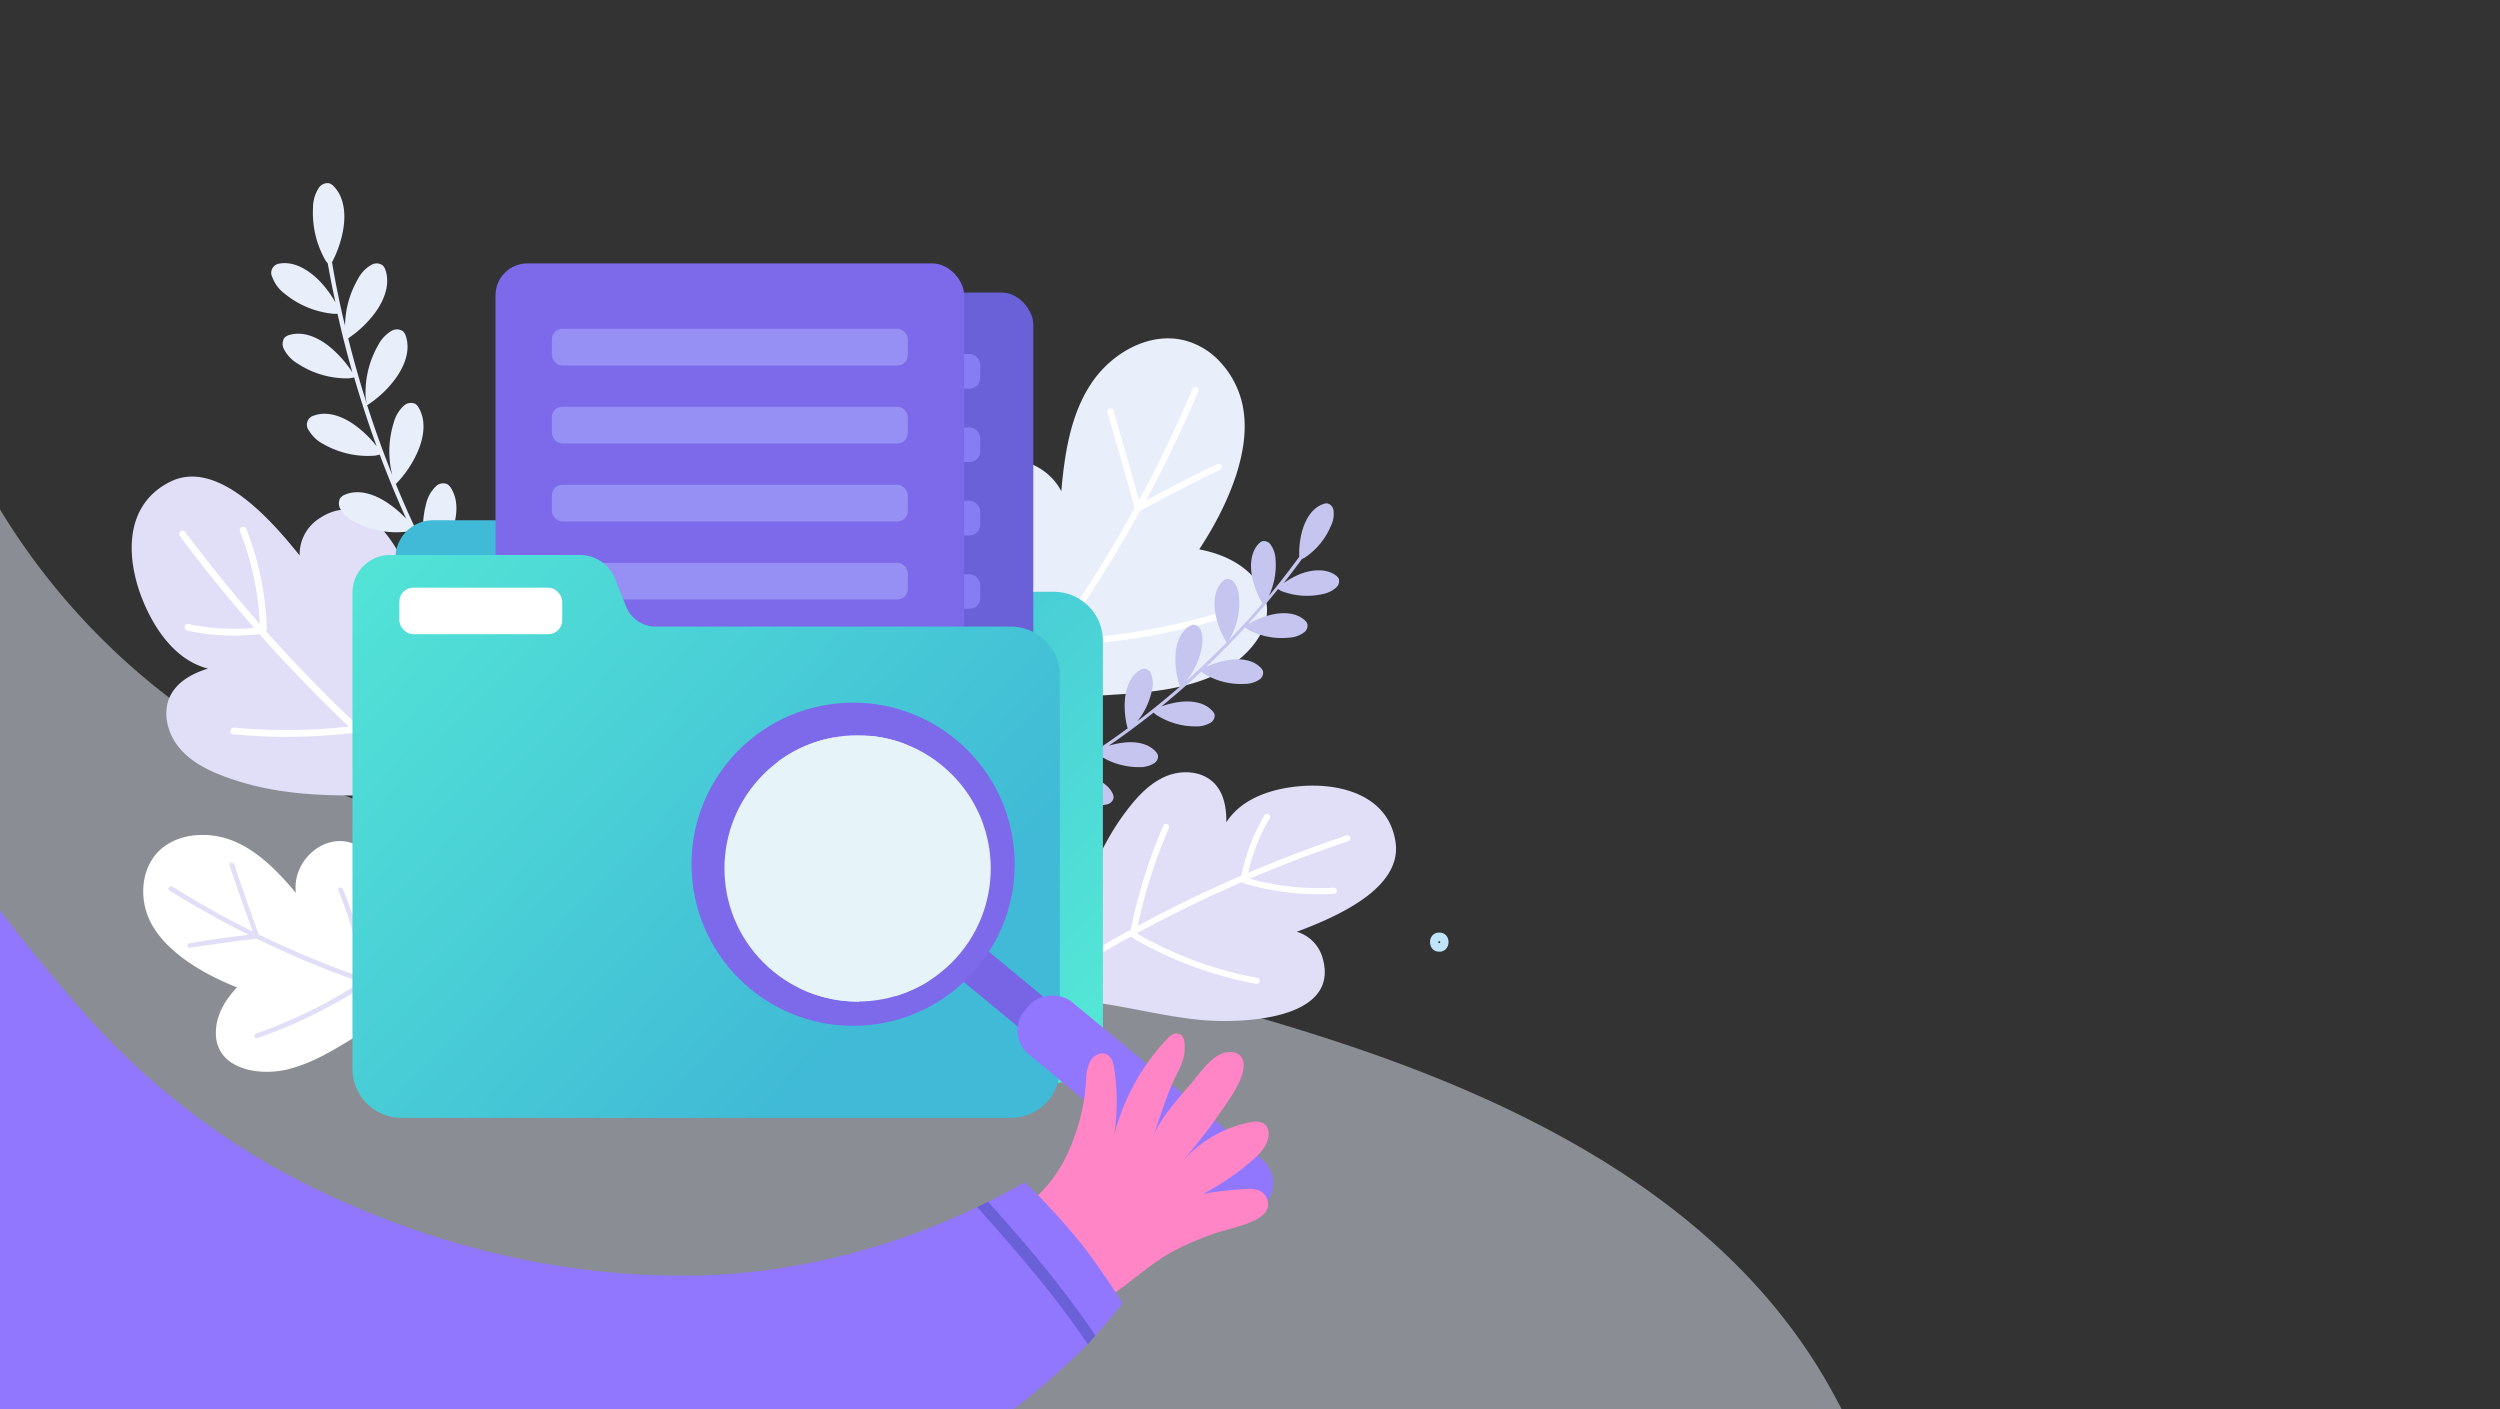 <svg xmlns="http://www.w3.org/2000/svg" xmlns:xlink="http://www.w3.org/1999/xlink" viewBox="0 0 651.37 367.11"><rect x="0" y="0" width="651.37" height="367.11" fill="#333333" stroke="none"/><defs><style>.cls-1{isolation:isolate;}.cls-2{fill:#c0e4fa;}.cls-3{fill:#282f39;}.cls-4{opacity:0.48;}.cls-5{fill:#e8eefa;}.cls-6{fill:#fff;}.cls-7{fill:#e1dff7;}.cls-8{fill:#c6c5ef;}.cls-9{fill:url(#linear-gradient);}.cls-10{fill:#6a61d8;}.cls-11{fill:#867df4;}.cls-12{fill:#7c6aea;}.cls-13{fill:#9790f4;}.cls-14{fill:none;}.cls-15{fill:url(#linear-gradient-2);}.cls-16{fill:#7865e5;}.cls-17{fill:#9177fe;}.cls-18,.cls-19{fill:#e6f3f9;}.cls-19,.cls-21{mix-blend-mode:multiply;}.cls-20{fill:#ff85c6;}.cls-21{opacity:0.13;}</style><linearGradient id="linear-gradient" x1="261.08" y1="289.27" x2="132.41" y2="159.27" gradientUnits="userSpaceOnUse"><stop offset="0" stop-color="#53e5d6"/><stop offset="0.87" stop-color="#40bad6"/></linearGradient><linearGradient id="linear-gradient-2" x1="91.51" y1="143.72" x2="244.84" y2="289.72" xlink:href="#linear-gradient"/></defs><title>search</title><g class="cls-1"><g id="BACKGROUND"><path class="cls-2" d="M375,252.5c3.22,0,3.22-5,0-5s-3.22,5,0,5Z" transform="translate(0 -4.53)"/><path class="cls-3" d="M375,250.25a.25.25,0,0,0,0-.5.25.25,0,0,0,0,.5Z" transform="translate(0 -4.53)"/></g><g id="OBJECTS"><g class="cls-4"><path class="cls-5" d="M472.38,358.71c-26.95-41.87-74.23-66.1-121.45-81.91-62.72-21-128.61-30.44-193.13-45-37.49-8.44-75.39-19-107.1-40.69A177.57,177.57,0,0,1,0,137.26V363.51a8.13,8.13,0,0,0,8.14,8.13H479.8C477.54,367.22,475.08,362.9,472.38,358.71Z" transform="translate(0 -4.53)"/></g><path class="cls-6" d="M37.64,233.47a17.68,17.68,0,0,0,.55,8.81c3.09,9.51,14.79,16.07,23.57,19.51-2.72,2.83-4.93,6.34-5.42,10.24C55,282.86,67,285.2,75.23,283.08c12.09-3.09,21.21-12.76,33.16-16.25a6.87,6.87,0,0,1,4.62-.13,4.62,4.62,0,0,1,2.45-3.16,68.14,68.14,0,0,1-8.56-16.78c-2.84-8.2-6-19.53-15.27-22.59-7.73-2.56-15.63,5.15-14.52,13-4.68-5.51-9.87-11-16.59-13.64s-15.33-1.88-20,3.68A14.25,14.25,0,0,0,37.64,233.47Z" transform="translate(0 -4.53)"/><path class="cls-7" d="M49.4,250.27q7.66-1.28,15.39-2.17-10.58-5.28-20.66-11.55c-.68-.42.12-1.37.78-1q10.2,6.36,20.93,11.67-3.09-8.52-6-17.11a.62.62,0,0,1,1.17-.42q3.07,9.2,6.41,18.3a248.56,248.56,0,0,0,27.15,11.3,97.23,97.23,0,0,0-6.43-22.74c-.31-.73.85-1.15,1.16-.41a97.86,97.86,0,0,1,6.54,23.31.82.82,0,0,1,0,.28A248.91,248.91,0,0,0,130.88,269a.62.62,0,0,1-.21,1.22A250.77,250.77,0,0,1,95.49,261a128.7,128.7,0,0,1-28.42,14,.62.62,0,0,1-.42-1.16A127.6,127.6,0,0,0,94,260.43,249.9,249.9,0,0,1,66.84,249.1q-8.7,1-17.34,2.4C48.72,251.63,48.62,250.4,49.4,250.27Z" transform="translate(0 -4.53)"/><path class="cls-7" d="M103.37,211.62c-15,.3-29,.76-43.46-4.26-4.79-1.66-9.58-3.85-12.92-7.66s-4.87-9.59-2.52-14.07c1.89-3.62,5.82-5.71,9.73-6.9-8.2-2.07-13.71-9.8-16.93-17.62-4.51-11-5.08-25,7.07-31.06,12.54-6.22,26.89,10.69,33.74,19.22a11.09,11.09,0,0,1,5.06-9.63c15.88-10.6,25.91,18,28.27,29.09,2.24,10.54,2.79,21.38,5,31.93" transform="translate(0 -4.53)"/><path class="cls-6" d="M46.85,144.21q9.21,12.33,19.36,23.9a56.62,56.62,0,0,1-17.12-1c-1.12-.24-1.36,1.51-.25,1.75a58.28,58.28,0,0,0,18.77.9h0q11.12,12.54,23.27,24.08a145.17,145.17,0,0,1-29.84.27c-1.13-.11-1.38,1.64-.25,1.74a147.33,147.33,0,0,0,31.35-.37,1.07,1.07,0,0,0,.37-.12q13.41,12.58,28,23.89a.88.88,0,0,0,1.08-1.39q-14.11-10.93-27.15-23.14a.86.86,0,0,0,.28-.46,110.19,110.19,0,0,0,1.48-38.49.88.88,0,0,0-1.75.22,108.67,108.67,0,0,1-1.37,37.46q-12.43-11.73-23.8-24.51a.89.89,0,0,0,.24-.66,77.7,77.7,0,0,0-5.35-25.95.88.88,0,0,0-1.63.67,76.16,76.16,0,0,1,5.16,24.14q-10.19-11.6-19.43-24C47.58,142.22,46.17,143.29,46.85,144.21Z" transform="translate(0 -4.53)"/><path class="cls-5" d="M150.31,207.09a271.6,271.6,0,0,1-26.11-35.28A28.28,28.28,0,0,0,129,164c1.51-3.75,2.15-8.32,0-11.74a3,3,0,0,0-1.08-1.11,2.74,2.74,0,0,0-3,.72,9.26,9.26,0,0,0-2.39,4.57,25.09,25.09,0,0,0,0,12.59q-5.22-8.62-9.81-17.62a29,29,0,0,0,4.82-7.91c1.51-3.76,2.14-8.33,0-11.75a3.05,3.05,0,0,0-1.09-1.11,2.74,2.74,0,0,0-3,.72A9.26,9.26,0,0,0,111,135.9a25,25,0,0,0-.19,11.78q-4.12-8.4-7.69-17.07a.76.76,0,0,0,.22-.18,28.25,28.25,0,0,0,5.31-7.81c1.69-3.68,2.53-8.21.51-11.73a3,3,0,0,0-1-1.16,2.74,2.74,0,0,0-3,.57,9.2,9.2,0,0,0-2.6,4.45,25,25,0,0,0-.35,13.56q-3.6-9-6.56-18.25a.93.93,0,0,0,.27-.12,27.87,27.87,0,0,0,6.86-6.41c2.44-3.2,4.24-7.42,3-11.3a3.14,3.14,0,0,0-.76-1.37,2.75,2.75,0,0,0-3-.12,9.1,9.1,0,0,0-3.5,3.74,24.78,24.78,0,0,0-3.24,13.76l.28,1.49h0q-2.69-8.45-4.84-17.06a28,28,0,0,0,6.76-6.32c2.44-3.2,4.24-7.42,3-11.31a3.1,3.1,0,0,0-.76-1.36,2.71,2.71,0,0,0-3-.12,9,9,0,0,0-3.5,3.74A24.8,24.8,0,0,0,89.9,89.43q-2-8.22-3.39-16.58a28.91,28.91,0,0,0,2.86-8.21c.74-4,.45-8.61-2.36-11.51a2.91,2.91,0,0,0-1.28-.86A2.71,2.71,0,0,0,83,53.59a9.34,9.34,0,0,0-1.44,5,25,25,0,0,0,3.25,13.8l.59.78q.89,5.09,2,10.13a28.59,28.59,0,0,0-3.95-5.37C80.63,75,76.8,72.53,72.89,73.2A2.43,2.43,0,0,0,71,76.85,9.26,9.26,0,0,0,74.11,81a23.43,23.43,0,0,0,12.83,5.29l1,0q1.72,7.73,3.89,15.31a28.71,28.71,0,0,0-5.43-6.29c-3-2.62-7.11-4.63-10.93-3.52a2.85,2.85,0,0,0-1.34.73A2.9,2.9,0,0,0,74,95.53a9.23,9.23,0,0,0,3.55,3.73,23.33,23.33,0,0,0,13.31,3.85l1.42-.23q2.64,9.08,5.86,17.93a28.28,28.28,0,0,0-5.21-5.16c-3.2-2.44-7.37-4.19-11.11-2.85a2.45,2.45,0,0,0-1.31,3.93,9.19,9.19,0,0,0,3.77,3.51,23.24,23.24,0,0,0,13.5,3l1.16-.26q3.18,8.48,6.89,16.71a28.39,28.39,0,0,0-4.66-4c-3.31-2.28-7.56-3.83-11.23-2.3a2.84,2.84,0,0,0-1.26.87,2.94,2.94,0,0,0,.14,3.12,9.07,9.07,0,0,0,3.92,3.32A23.25,23.25,0,0,0,106.34,143l.87-.24q4,8.61,8.57,16.92a27.68,27.68,0,0,0-3.66-3c-3.31-2.28-7.56-3.83-11.23-2.3a2.79,2.79,0,0,0-1.26.87,2.92,2.92,0,0,0,.13,3.12,9.15,9.15,0,0,0,3.93,3.32,23.25,23.25,0,0,0,13.62,2.36l.8-.22q3.54,6.16,7.38,12.13a28.09,28.09,0,0,0-6.36-3.14c-3.77-1.3-8.26-1.64-11.4.83a3.17,3.17,0,0,0-1,1.19,3,3,0,0,0,.94,3,9,9,0,0,0,4.64,2.14A23.06,23.06,0,0,0,126,178.56l.8-.48A272,272,0,0,0,149.4,207.8C149.9,208.37,150.81,207.66,150.31,207.09Z" transform="translate(0 -4.53)"/><path class="cls-5" d="M317,97.91a23.71,23.71,0,0,1,6.21,10.1c4,12.82-3.78,29.08-10.75,39.65,5.18,1,10.33,3.13,13.88,7,9.86,10.84-1.46,22.68-12.16,26.76-15.67,6-33.16,2.42-49,7.85-2,.69-4.08,1.62-5.17,3.44a6.18,6.18,0,0,0-5.13-1.57,91.43,91.43,0,0,0-3.61-25c-3.24-11.21-8.55-26.07-.75-36.62,6.51-8.8,21.15-6.46,26,3,.86-9.68,2.34-19.67,7.63-27.82s15.37-13.94,24.75-11.41A19,19,0,0,1,317,97.91Z" transform="translate(0 -4.53)"/><path class="cls-6" d="M317.13,125.45q-9.4,4.54-18.56,9.54,7.5-14,13.71-28.68c.41-1-1.19-1.4-1.6-.44q-6.26,14.86-13.92,29-3.21-11.74-6.69-23.41a.83.83,0,0,0-1.59.44q3.72,12.47,7.13,25a334.27,334.27,0,0,1-21,33.42A130.19,130.19,0,0,1,264,140.46c-.23-1.05-1.83-.6-1.6.44a132.22,132.22,0,0,0,10.89,30.64.76.76,0,0,0,.23.29,334.82,334.82,0,0,1-31.3,37.28c-.75.76.42,1.94,1.17,1.17a336.27,336.27,0,0,0,31.42-37.42,172.89,172.89,0,0,0,42-6.68.83.83,0,0,0-.44-1.6,171,171,0,0,1-40.35,6.57,336.14,336.14,0,0,0,21-33.47Q307.37,132,318,126.88C318.93,126.42,318.09,125,317.13,125.45Z" transform="translate(0 -4.53)"/><path class="cls-8" d="M248.68,219.45a206.69,206.69,0,0,0,30.18-15.16,22,22,0,0,1-.72-7c.19-3.11,1.27-6.47,4-8.06a2.21,2.21,0,0,1,1.13-.38,2.18,2.18,0,0,1,1.84,1.52,7.07,7.07,0,0,1,.16,4A18.58,18.58,0,0,1,281,203q6.57-4.11,12.81-8.69a21.93,21.93,0,0,1-.74-7.12c.19-3.11,1.27-6.47,3.95-8.06a2.39,2.39,0,0,1,1.14-.39,2.21,2.21,0,0,1,1.84,1.53,7,7,0,0,1,.15,4,18.57,18.57,0,0,1-3.81,8.17q5.72-4.34,11.13-9.06a.54.54,0,0,1-.1-.2,21.84,21.84,0,0,1-1.12-7.22c0-3.12,1-6.53,3.57-8.24a2.28,2.28,0,0,1,1.11-.44,2.19,2.19,0,0,1,1.91,1.43,7,7,0,0,1,.34,4,18.68,18.68,0,0,1-4.29,9.45q5.55-5,10.73-10.27a.65.65,0,0,1-.15-.18,21.91,21.91,0,0,1-2.69-6.79c-.65-3.05-.5-6.58,1.66-8.83a2.3,2.3,0,0,1,1-.67,2.19,2.19,0,0,1,2.18,1,7.1,7.1,0,0,1,1.21,3.8,18.59,18.59,0,0,1-2.32,10.58l-.7.93h0q4.72-4.86,9.12-10a21.9,21.9,0,0,1-2.64-6.7c-.65-3-.5-6.58,1.66-8.83a2.3,2.3,0,0,1,1-.67,2.19,2.19,0,0,1,2.18,1,7.1,7.1,0,0,1,1.21,3.79,18.59,18.59,0,0,1-1.75,9.49q4.13-5,7.93-10.22a21.89,21.89,0,0,1,.74-6.64c.82-3,2.56-6.08,5.51-7.09a2.31,2.31,0,0,1,1.19-.15,2.18,2.18,0,0,1,1.49,1.87,7,7,0,0,1-.66,3.92,18.6,18.6,0,0,1-6.9,8.36l-.68.32q-2.32,3.19-4.77,6.29A21.87,21.87,0,0,1,339,154c2.93-1.07,6.45-1.41,9,.42a2.38,2.38,0,0,1,.81.89,2.19,2.19,0,0,1-.67,2.29,7.15,7.15,0,0,1-3.59,1.73,18.62,18.62,0,0,1-10.8-.84L333,158q-3.79,4.71-7.85,9.17a21.73,21.73,0,0,1,5.92-2.43c3-.74,6.55-.71,8.87,1.38a2.37,2.37,0,0,1,.7,1,2.17,2.17,0,0,1-.91,2.21,7,7,0,0,1-3.75,1.33,18.64,18.64,0,0,1-10.65-2l-.93-.66q-4.87,5.32-10.12,10.29a22.17,22.17,0,0,1,5.39-1.73c3.07-.56,6.59-.31,8.78,1.91a2.36,2.36,0,0,1,.64,1,2.18,2.18,0,0,1-1,2.15,7,7,0,0,1-3.82,1.1,18.52,18.52,0,0,1-10.52-2.63l-.73-.58q-5.07,4.71-10.44,9.09a21.75,21.75,0,0,1,4.64-1.16c3.09-.41,6.59,0,8.67,2.33a2.31,2.31,0,0,1,.59,1,2.19,2.19,0,0,1-1.14,2.1,7.05,7.05,0,0,1-3.87.92,18.7,18.7,0,0,1-10.38-3.13l-.53-.47q-5.7,4.53-11.69,8.65a22,22,0,0,1,3.58-.79c3.09-.41,6.6,0,8.68,2.33a2.47,2.47,0,0,1,.59,1,2.18,2.18,0,0,1-1.14,2.1,7.07,7.07,0,0,1-3.87.92,18.62,18.62,0,0,1-10.38-3.13l-.49-.43q-4.55,3-9.25,5.77a21.7,21.7,0,0,1,5.52.06c3.09.42,6.36,1.75,7.75,4.54a2.3,2.3,0,0,1,.29,1.16,2.17,2.17,0,0,1-1.65,1.72,7,7,0,0,1-4-.14,18.58,18.58,0,0,1-9.18-5.77l-.4-.61a208.17,208.17,0,0,1-25.83,12.58C248.55,220.47,248.14,219.67,248.68,219.45Z" transform="translate(0 -4.53)"/><path class="cls-7" d="M277.86,251.4c3.92-12.8,7.45-24.86,15.74-35.74,2.74-3.6,5.95-7.06,10.11-8.84s9.5-1.46,12.66,1.78c2.55,2.62,3.22,6.55,3.14,10.2,4.05-6.39,12.15-8.92,19.69-9.47,10.57-.78,22.68,2.66,24.41,14.66,1.8,12.39-16.58,19.86-25.73,23.31a9.91,9.91,0,0,1,6.77,7c4.57,16.44-22.52,17-32.6,15.9-9.57-1-18.93-3.58-28.5-4.67" transform="translate(0 -4.53)"/><path class="cls-6" d="M350.89,222.18q-13,4.38-25.7,9.78a50.28,50.28,0,0,1,5.63-14.26c.51-.88-.91-1.58-1.42-.71a52.18,52.18,0,0,0-6,15.7v0q-13.74,5.94-26.94,13.06a129.75,129.75,0,0,1,8.09-25.43c.41-.93-1-1.63-1.41-.7a132,132,0,0,0-8.42,26.73.69.69,0,0,0,0,.35q-14.43,7.89-28.1,17.1a.79.79,0,0,0,.88,1.31q13.23-8.94,27.23-16.61a.71.71,0,0,0,.31.36,98.55,98.55,0,0,0,32.29,12,.79.79,0,0,0,.3-1.55,97.24,97.24,0,0,1-31.44-11.6q13.43-7.29,27.45-13.39a.81.81,0,0,0,.49.39,69.42,69.42,0,0,0,23.55,2.69.79.79,0,0,0-.12-1.57,68.27,68.27,0,0,1-21.95-2.35q12.69-5.42,25.8-9.82A.79.79,0,0,0,350.89,222.18Z" transform="translate(0 -4.53)"/><path class="cls-9" d="M274.59,158.73H182.06a8.32,8.32,0,0,1-7.7-5.18l-3-7.47a9.81,9.81,0,0,0-9.06-6H112.86a9.82,9.82,0,0,0-9.82,9.81V273.93a12.78,12.78,0,0,0,12.78,12.77H274.59a12.77,12.77,0,0,0,12.77-12.77V171.51A12.78,12.78,0,0,0,274.59,158.73Z" transform="translate(0 -4.53)"/><rect class="cls-10" x="154.3" y="76.21" width="114.92" height="118.6" rx="8.32" ry="8.32"/><rect class="cls-11" x="168.12" y="92.24" width="87.27" height="9" rx="2.72" ry="2.72"/><rect class="cls-11" x="168.12" y="111.37" width="87.27" height="9" rx="2.72" ry="2.72"/><rect class="cls-11" x="168.12" y="130.49" width="87.27" height="9" rx="2.72" ry="2.72"/><rect class="cls-11" x="168.12" y="149.62" width="87.27" height="9" rx="2.72" ry="2.72"/><rect class="cls-12" x="129.1" y="68.63" width="122.11" height="126.02" rx="8.32" ry="8.32"/><rect class="cls-13" x="143.79" y="85.66" width="92.73" height="9.56" rx="2.72" ry="2.72"/><rect class="cls-13" x="143.79" y="105.98" width="92.73" height="9.56" rx="2.72" ry="2.72"/><rect class="cls-13" x="143.79" y="126.31" width="92.73" height="9.56" rx="2.72" ry="2.72"/><rect class="cls-13" x="143.79" y="146.63" width="92.73" height="9.56" rx="2.72" ry="2.72"/><rect class="cls-14" width="651.37" height="367.11"/><path class="cls-15" d="M263.37,167.79H170.84a8.3,8.3,0,0,1-7.69-5.18l-3-7.48a9.82,9.82,0,0,0-9.06-6H101.64a9.81,9.81,0,0,0-9.81,9.81V283a12.77,12.77,0,0,0,12.77,12.78H263.37A12.78,12.78,0,0,0,276.14,283V180.56A12.77,12.77,0,0,0,263.37,167.79Z" transform="translate(0 -4.53)"/><rect class="cls-6" x="104.05" y="153.12" width="42.43" height="12.12" rx="3.62" ry="3.62"/><rect class="cls-16" x="256.43" y="242.09" width="10.25" height="40.56" transform="translate(-107.35 291.87) rotate(-50.36)"/><rect class="cls-17" x="289.57" y="252.73" width="17.67" height="80.35" rx="7.97" ry="7.97" transform="translate(-117.52 331.3) rotate(-50.36)"/><circle class="cls-12" cx="223.44" cy="230.8" r="42.31" transform="matrix(0.99, -0.1, 0.1, 0.99, -22.01, 19.03)"/><circle class="cls-18" cx="223.44" cy="230.8" r="34.69" transform="translate(-97.75 221.06) rotate(-45)"/><path class="cls-19" d="M223.83,265.48q-3.22-34.41-6.46-68.83A34.55,34.55,0,0,0,202.65,203q2.78,29.46,5.53,58.92A34.61,34.61,0,0,0,223.83,265.48Z" transform="translate(0 -4.53)"/><path class="cls-19" d="M241.92,260.16q-2.89-30.83-5.78-61.65a34.85,34.85,0,0,0-9-2.2q3.16,33.84,6.35,67.68A34.87,34.87,0,0,0,241.92,260.16Z" transform="translate(0 -4.53)"/><path class="cls-20" d="M263.12,321.41a35.58,35.58,0,0,0,14.46-15.14A53.24,53.24,0,0,0,283,285.88a11,11,0,0,1,1.13-5c.9-1.47,2.92-2.43,4.41-1.54,1.19.71,1.55,2.24,1.76,3.61a56.37,56.37,0,0,1,0,17.25,57.69,57.69,0,0,1,13.65-24.85c.85-.91,2-1.87,3.22-1.44s1.42,1.65,1.49,2.75c.28,4.08-1.63,6.63-3.16,10.08-2,4.56-3.46,9.5-5.16,14.2,1.79-4.94,6.89-10.42,10.25-14.41,2-2.37,3.89-5.15,6.52-6.85s6.88-1.61,6.92,2.39c.05,4.16-4.45,9.88-6.68,13.15-2.92,4.27-6.23,8.24-9.53,12.2A32.09,32.09,0,0,1,325.29,297c1.59-.35,3.53-.46,4.57.79a3.44,3.44,0,0,1,.67,2.4c-.16,2.74-2.25,4.94-4.33,6.74a65.76,65.76,0,0,1-12.75,8.67,86.39,86.39,0,0,1,11.22-1.27,7.39,7.39,0,0,1,3.59.47,3.94,3.94,0,0,1,2,4.5c-1.13,3.8-10,5.26-13.3,6.46a75.4,75.4,0,0,0-12,5.15c-5.61,3.26-10.4,7.74-15.78,11.36-3.84,2.58-8.17,4.81-12.79,5.5-3.91.59-6.9-1.35-10.72-1.69" transform="translate(0 -4.53)"/><path class="cls-17" d="M283.15,330.43c-.15-.21-.37-.49-.62-.81s-.67-.85-1-1.27a173.26,173.26,0,0,0-11.75-13.07c-.92-.91-1.85-1.81-2.78-2.71-25.36,14.52-55,23.42-84.15,24.25-32.86.93-65.45-6.5-95.29-20a193,193,0,0,1-63.26-45.68C19,265.36,8.38,252.82,0,241.74v129.9H264.17a209.83,209.83,0,0,0,18.68-16.3c.92-.9,5.24-5.8,9.64-11.23-1.25-2-2.52-4-3.84-5.9C286.86,335.58,285.05,333,283.15,330.43Z" transform="translate(0 -4.53)"/><g class="cls-21"><path class="cls-17" d="M283.15,330.43c-.2-.27-.51-.68-.84-1.09a236.93,236.93,0,0,1-32.89,14c-59.07,20.38-125.7,23.87-183.33-.3A189,189,0,0,1,0,296.35v75.29H264.17a209.83,209.83,0,0,0,18.68-16.3c.92-.9,5.24-5.8,9.64-11.23-1.25-2-2.52-4-3.84-5.9C286.86,335.58,285.05,333,283.15,330.43Z" transform="translate(0 -4.53)"/></g><path class="cls-10" d="M257.47,317.65c-1,.48-1.92.93-2.88,1.39,6.76,7.53,13.4,15.18,19.65,23.12q4.81,6.12,9.17,12.59c.48-.52,1.17-1.28,2-2.23q-3.71-5.49-7.73-10.78C271.34,333.42,264.49,325.47,257.47,317.65Z" transform="translate(0 -4.53)"/></g></g></svg>